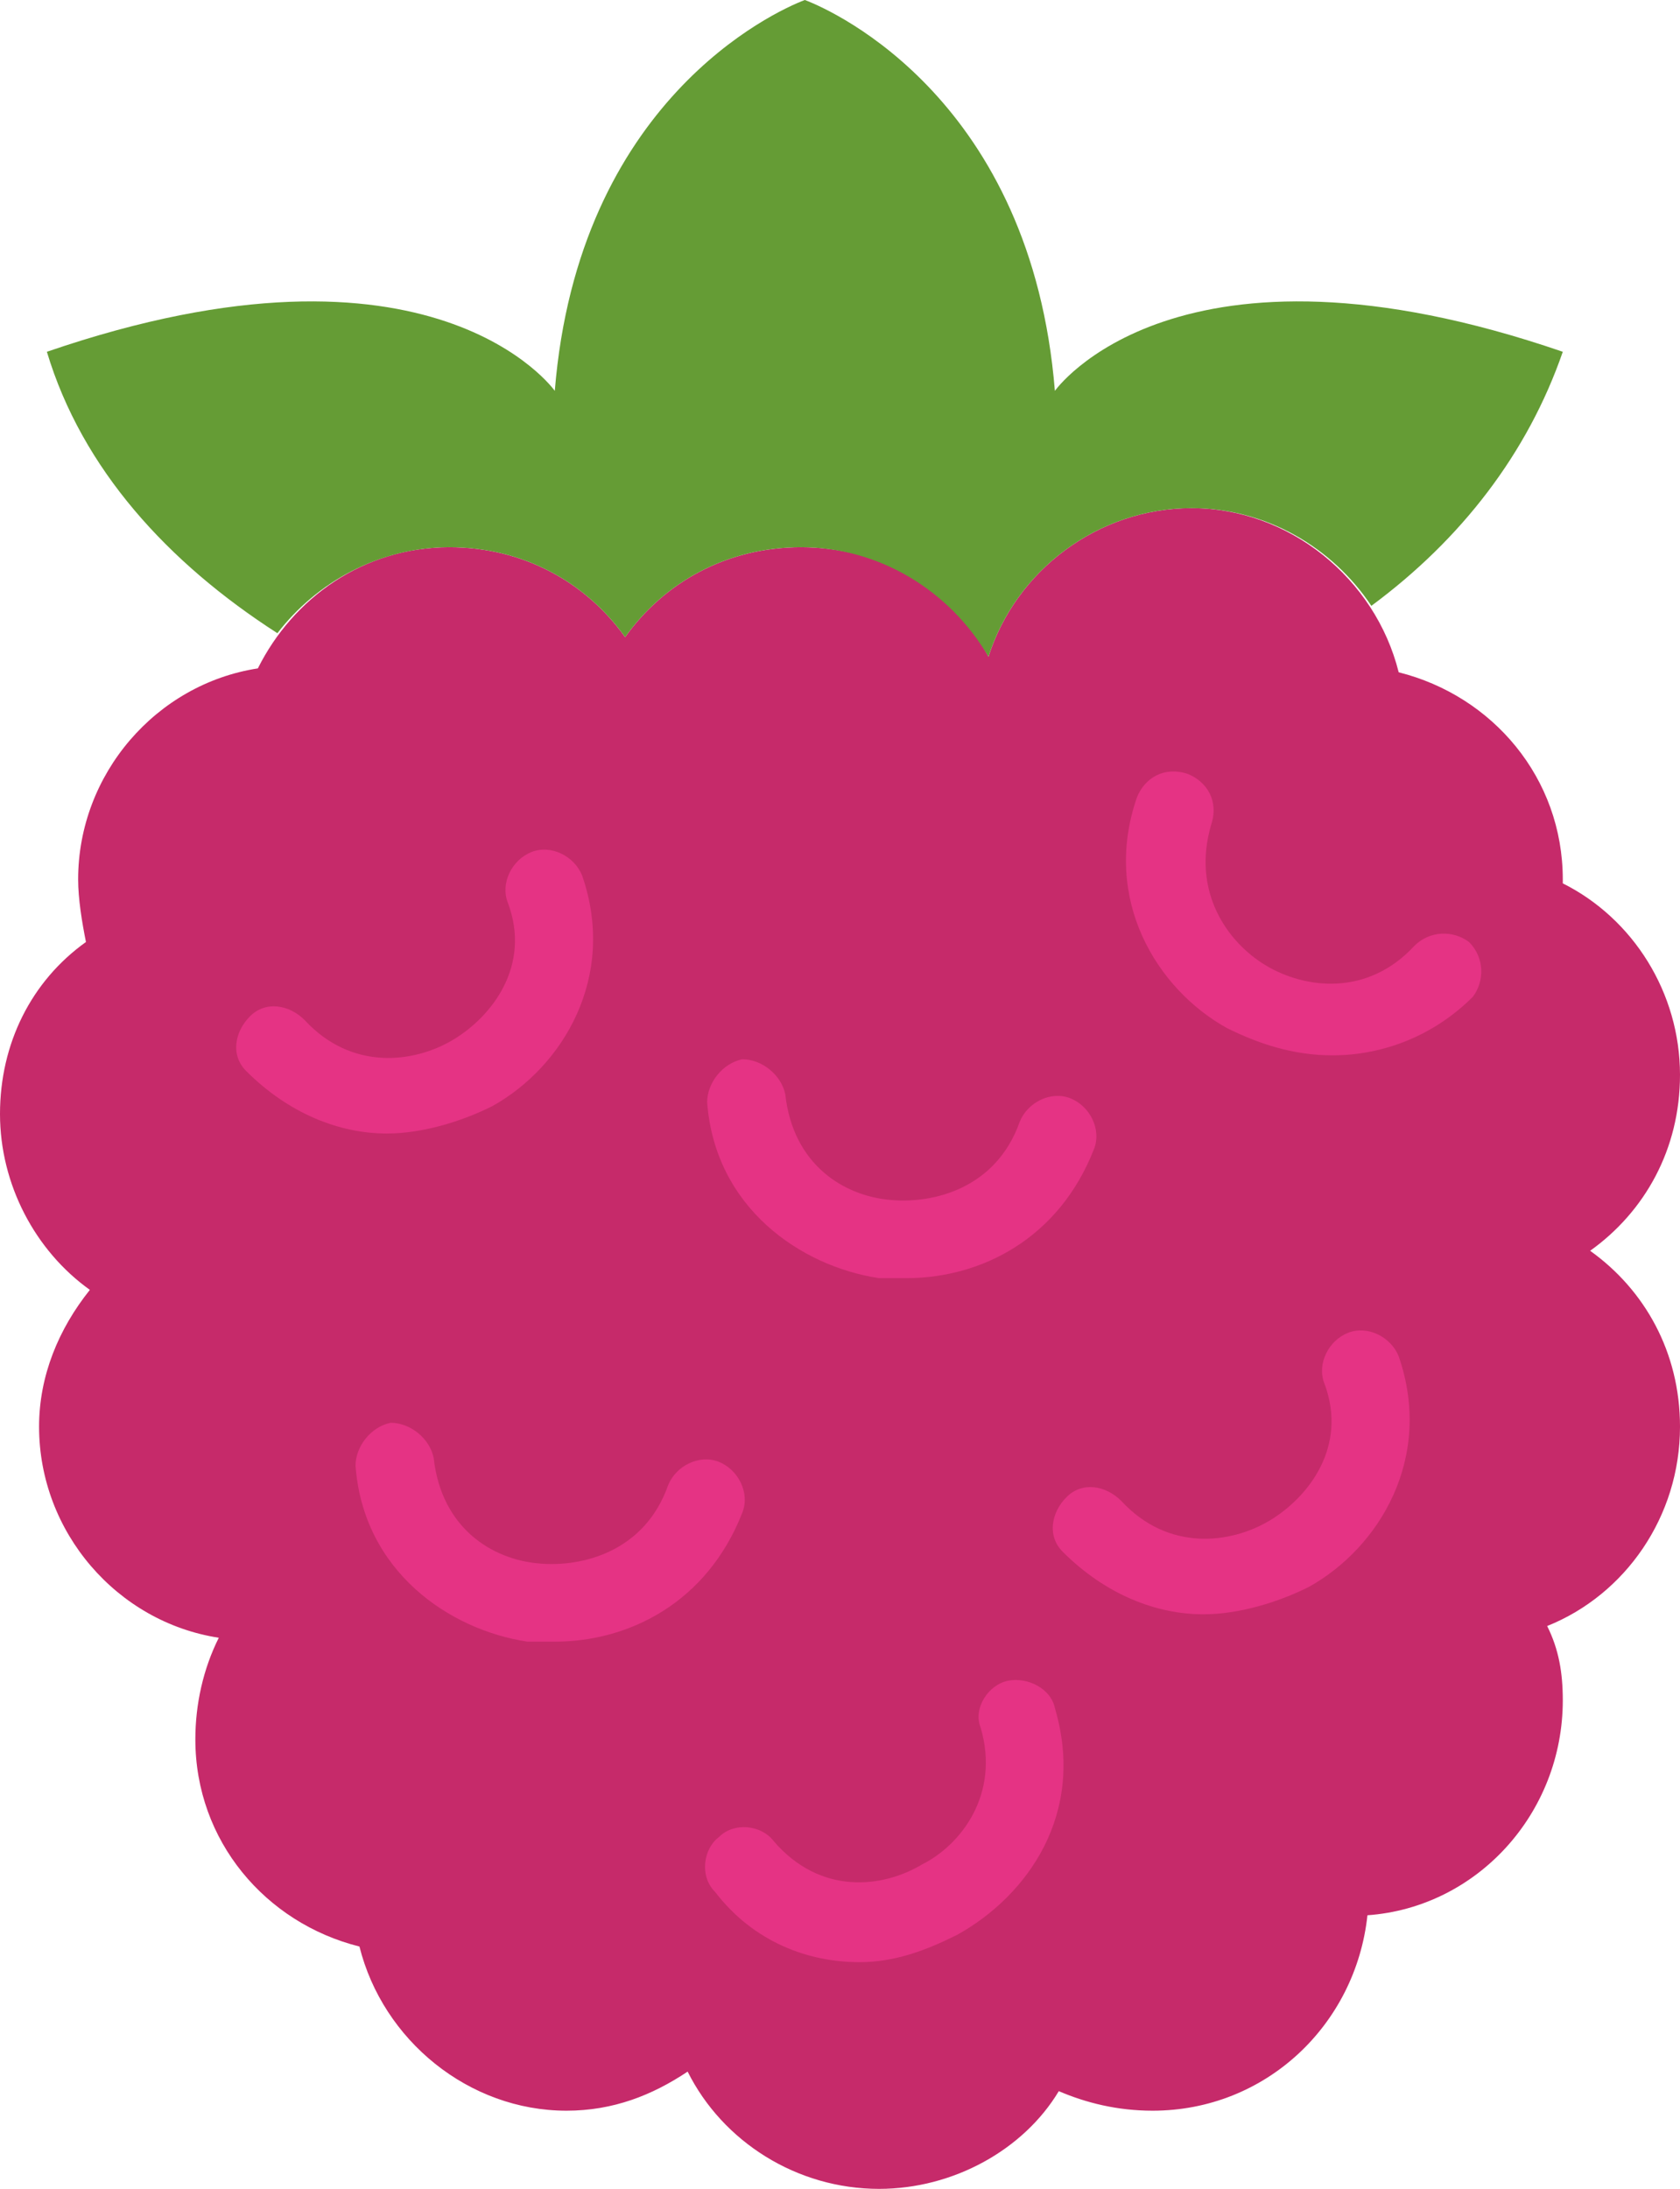 <?xml version="1.0" encoding="utf-8"?>
<!-- Generator: Adobe Illustrator 23.0.3, SVG Export Plug-In . SVG Version: 6.00 Build 0)  -->
<svg version="1.1" id="Capa_1" xmlns="http://www.w3.org/2000/svg" xmlns:xlink="http://www.w3.org/1999/xlink" x="0px" y="0px"
	 viewBox="0 0 43 56" style="enable-background:new 0 0 43 56;" xml:space="preserve">
<style type="text/css">
	.st0{fill:#C62A6A;}
	.st1{fill:#659C35;}
	.st2{fill:#E53384;}
</style>
<g>
	<path class="st0" d="M40.7,32c1.4-1,2.3-2.6,2.3-4.5c0-2.1-1.2-4-3-4.9c0,0,0-0.1,0-0.1c0-2.6-1.8-4.7-4.2-5.3
		c-0.6-2.4-2.8-4.2-5.3-4.2c-2.4,0-4.5,1.6-5.2,3.8c-0.9-1.7-2.7-2.8-4.8-2.8c-1.9,0-3.5,0.9-4.5,2.3c-1-1.4-2.6-2.3-4.5-2.3
		c-2.2,0-4,1.3-4.9,3.1C4,17.5,2,19.8,2,22.5c0,0.5,0.1,1.1,0.2,1.6c-1.4,1-2.2,2.6-2.2,4.4C0,30.3,0.9,32,2.3,33
		c-0.8,1-1.3,2.2-1.3,3.5c0,2.7,2,5,4.6,5.4C5.2,42.7,5,43.6,5,44.5c0,2.6,1.8,4.7,4.2,5.3c0.6,2.4,2.8,4.2,5.3,4.2
		c1.2,0,2.2-0.4,3.1-1c0.9,1.8,2.8,3,4.9,3c1.9,0,3.7-1,4.6-2.5c0.7,0.3,1.5,0.5,2.4,0.5c2.9,0,5.2-2.2,5.5-5c2.8-0.2,5-2.6,5-5.5
		c0-0.7-0.1-1.3-0.4-1.9c2-0.8,3.4-2.8,3.4-5.1C43,34.6,42.1,33,40.7,32z"/>
	<g>
		<path class="st1" d="M20.5,0c0,0,0,0,0.1,0c0.1,0,0.1,0,0.1,0H20.5z"/>
		<path class="st1" d="M7.1,16.2c1-1.3,2.6-2.2,4.4-2.2c1.9,0,3.5,0.9,4.5,2.3c1-1.4,2.6-2.3,4.5-2.3c2,0,3.8,1.1,4.8,2.8
			c0.7-2.2,2.8-3.8,5.2-3.8c1.9,0,3.6,1,4.6,2.5c2.3-1.7,4-3.9,4.9-6.5c-9.9-3.4-13,1-13,1c-0.6-7.4-5.6-9.7-6.4-10
			c-0.8,0.3-5.8,2.6-6.4,10c0,0-3.1-4.4-13-1C2.1,12,4.3,14.4,7.1,16.2z"/>
	</g>
	<path class="st2" d="M9.9,29c-1.2,0-2.5-0.5-3.6-1.6c-0.4-0.4-0.3-1,0.1-1.4c0.4-0.4,1-0.3,1.4,0.1c1.2,1.3,2.8,1.1,3.8,0.5
		c1-0.6,2-1.9,1.4-3.5c-0.2-0.5,0.1-1.1,0.6-1.3c0.5-0.2,1.1,0.1,1.3,0.6c0.9,2.6-0.5,4.9-2.3,5.9C11.8,28.7,10.8,29,9.9,29z"/>
	<path class="st2" d="M30.8,41.3c-1.2,0-2.5-0.5-3.6-1.6c-0.4-0.4-0.3-1,0.1-1.4c0.4-0.4,1-0.3,1.4,0.1c1.2,1.3,2.8,1.1,3.8,0.5
		c1-0.6,2-1.9,1.4-3.5c-0.2-0.5,0.1-1.1,0.6-1.3c0.5-0.2,1.1,0.1,1.3,0.6c0.9,2.6-0.5,4.9-2.3,5.9C32.7,41,31.7,41.3,30.8,41.3z"/>
	<path class="st2" d="M14.2,42c-0.2,0-0.5,0-0.7,0c-2-0.3-4.2-1.8-4.4-4.5c0-0.5,0.4-1,0.9-1.1c0.5,0,1,0.4,1.1,0.9
		c0.2,1.8,1.5,2.6,2.7,2.7c1.1,0.1,2.7-0.3,3.3-2c0.2-0.5,0.8-0.8,1.3-0.6c0.5,0.2,0.8,0.8,0.6,1.3C18.1,41,16.1,42,14.2,42z"/>
	<path class="st2" d="M23.2,32.7c-0.2,0-0.5,0-0.7,0c-2-0.3-4.2-1.8-4.4-4.5c0-0.5,0.4-1,0.9-1.1c0.5,0,1,0.4,1.1,0.9
		c0.2,1.8,1.5,2.6,2.7,2.7c1.1,0.1,2.7-0.3,3.3-2c0.2-0.5,0.8-0.8,1.3-0.6c0.5,0.2,0.8,0.8,0.6,1.3C27.1,31.7,25.1,32.7,23.2,32.7z"
		/>
	<path class="st2" d="M22,50.2c-1.3,0-2.7-0.5-3.7-1.8c-0.4-0.4-0.3-1.1,0.1-1.4c0.4-0.4,1.1-0.3,1.4,0.1c1.2,1.4,2.8,1.2,3.8,0.6
		c1-0.5,2-1.8,1.5-3.5c-0.2-0.5,0.2-1.1,0.7-1.2s1.1,0.2,1.2,0.7c0.8,2.7-0.7,4.8-2.5,5.8C23.7,49.9,22.9,50.2,22,50.2z"/>
	<path class="st2" d="M34.1,27c-1,0-1.9-0.3-2.7-0.7c-1.8-1-3.2-3.3-2.3-5.9c0.2-0.5,0.7-0.8,1.3-0.6c0.5,0.2,0.8,0.7,0.6,1.3
		c-0.5,1.7,0.4,3,1.4,3.6c1,0.6,2.6,0.8,3.8-0.5c0.4-0.4,1-0.4,1.4-0.1c0.4,0.4,0.4,1,0.1,1.4C36.7,26.5,35.4,27,34.1,27z"/>
</g>
</svg>
